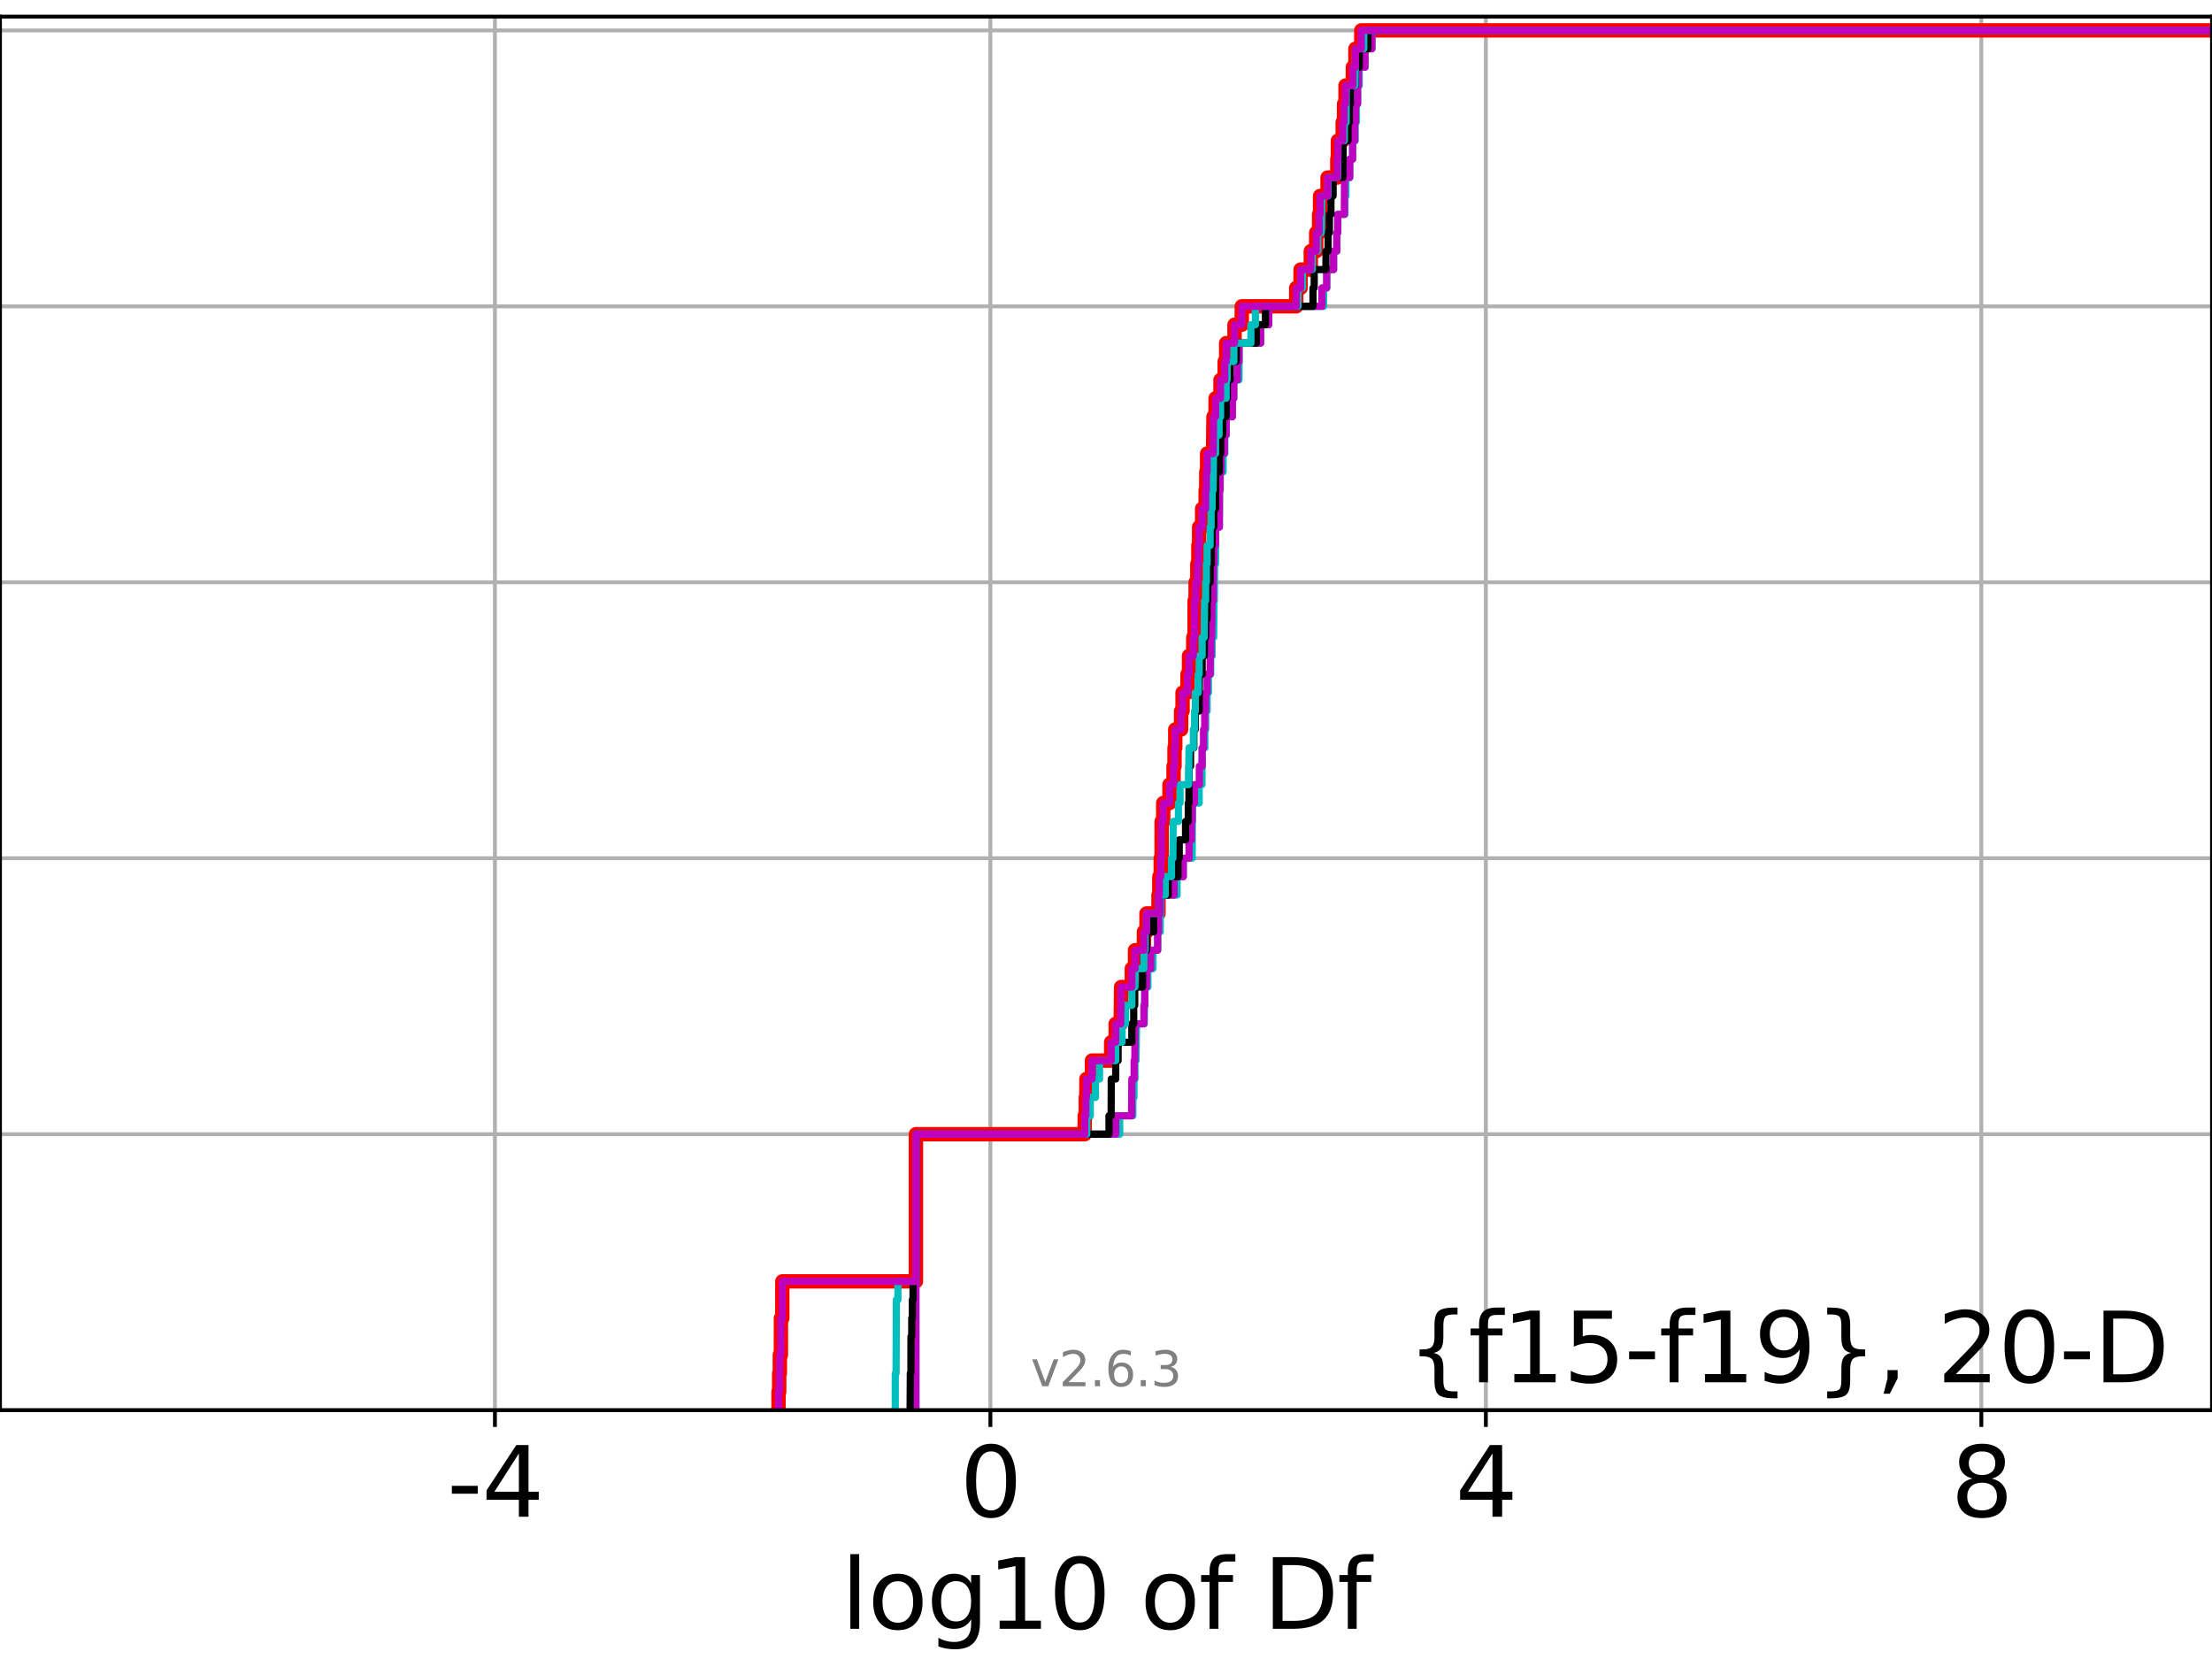 <?xml version="1.0" encoding="utf-8" standalone="no"?>
<!DOCTYPE svg PUBLIC "-//W3C//DTD SVG 1.1//EN"
  "http://www.w3.org/Graphics/SVG/1.1/DTD/svg11.dtd">
<svg xmlns:xlink="http://www.w3.org/1999/xlink" width="460.8pt" height="345.6pt" viewBox="0 0 460.8 345.6" xmlns="http://www.w3.org/2000/svg" version="1.1">
 <defs>
  <style type="text/css">*{stroke-linejoin: round; stroke-linecap: butt}</style>
 </defs>
 <g id="figure_1">
  <g id="patch_1">
   <path d="M 0 345.6 
L 460.8 345.6 
L 460.8 0 
L 0 0 
z
" style="fill: #ffffff"/>
  </g>
  <g id="axes_1">
   <g id="patch_2">
    <path d="M 0 293.76 
L 460.8 293.76 
L 460.8 3.456 
L 0 3.456 
z
" style="fill: #ffffff"/>
   </g>
   <g id="matplotlib.axis_1">
    <g id="xtick_1">
     <g id="line2d_1">
      <path d="M 103.104 293.76 
L 103.104 3.456 
" clip-path="url(#pe3e6d21d10)" style="fill: none; stroke: #b0b0b0; stroke-width: 0.8; stroke-linecap: square"/>
     </g>
     <g id="line2d_2">
      <defs>
       <path id="m107ecb1908" d="M 0 0 
L 0 3.5 
" style="stroke: #000000; stroke-width: 0.8"/>
      </defs>
      <g>
       <use xlink:href="#m107ecb1908" x="103.104" y="293.76" style="stroke: #000000; stroke-width: 0.8"/>
      </g>
     </g>
     <g id="text_1">
      <!-- -4 -->
      <g transform="translate(93.133 315.957) scale(0.2 -0.2)">
       <defs>
        <path id="DejaVuSans-2d" d="M 313 2009 
L 1997 2009 
L 1997 1497 
L 313 1497 
L 313 2009 
z
" transform="scale(0.016)"/>
        <path id="DejaVuSans-34" d="M 2419 4116 
L 825 1625 
L 2419 1625 
L 2419 4116 
z
M 2253 4666 
L 3047 4666 
L 3047 1625 
L 3713 1625 
L 3713 1100 
L 3047 1100 
L 3047 0 
L 2419 0 
L 2419 1100 
L 313 1100 
L 313 1709 
L 2253 4666 
z
" transform="scale(0.016)"/>
       </defs>
       <use xlink:href="#DejaVuSans-2d"/>
       <use xlink:href="#DejaVuSans-34" x="36.084"/>
      </g>
     </g>
    </g>
    <g id="xtick_2">
     <g id="line2d_3">
      <path d="M 206.319 293.76 
L 206.319 3.456 
" clip-path="url(#pe3e6d21d10)" style="fill: none; stroke: #b0b0b0; stroke-width: 0.8; stroke-linecap: square"/>
     </g>
     <g id="line2d_4">
      <g>
       <use xlink:href="#m107ecb1908" x="206.319" y="293.76" style="stroke: #000000; stroke-width: 0.8"/>
      </g>
     </g>
     <g id="text_2">
      <!-- 0 -->
      <g transform="translate(199.956 315.957) scale(0.2 -0.2)">
       <defs>
        <path id="DejaVuSans-30" d="M 2034 4250 
Q 1547 4250 1301 3770 
Q 1056 3291 1056 2328 
Q 1056 1369 1301 889 
Q 1547 409 2034 409 
Q 2525 409 2770 889 
Q 3016 1369 3016 2328 
Q 3016 3291 2770 3770 
Q 2525 4250 2034 4250 
z
M 2034 4750 
Q 2819 4750 3233 4129 
Q 3647 3509 3647 2328 
Q 3647 1150 3233 529 
Q 2819 -91 2034 -91 
Q 1250 -91 836 529 
Q 422 1150 422 2328 
Q 422 3509 836 4129 
Q 1250 4750 2034 4750 
z
" transform="scale(0.016)"/>
       </defs>
       <use xlink:href="#DejaVuSans-30"/>
      </g>
     </g>
    </g>
    <g id="xtick_3">
     <g id="line2d_5">
      <path d="M 309.534 293.76 
L 309.534 3.456 
" clip-path="url(#pe3e6d21d10)" style="fill: none; stroke: #b0b0b0; stroke-width: 0.8; stroke-linecap: square"/>
     </g>
     <g id="line2d_6">
      <g>
       <use xlink:href="#m107ecb1908" x="309.534" y="293.76" style="stroke: #000000; stroke-width: 0.8"/>
      </g>
     </g>
     <g id="text_3">
      <!-- 4 -->
      <g transform="translate(303.171 315.957) scale(0.2 -0.2)">
       <use xlink:href="#DejaVuSans-34"/>
      </g>
     </g>
    </g>
    <g id="xtick_4">
     <g id="line2d_7">
      <path d="M 412.749 293.76 
L 412.749 3.456 
" clip-path="url(#pe3e6d21d10)" style="fill: none; stroke: #b0b0b0; stroke-width: 0.8; stroke-linecap: square"/>
     </g>
     <g id="line2d_8">
      <g>
       <use xlink:href="#m107ecb1908" x="412.749" y="293.76" style="stroke: #000000; stroke-width: 0.8"/>
      </g>
     </g>
     <g id="text_4">
      <!-- 8 -->
      <g transform="translate(406.387 315.957) scale(0.2 -0.2)">
       <defs>
        <path id="DejaVuSans-38" d="M 2034 2216 
Q 1584 2216 1326 1975 
Q 1069 1734 1069 1313 
Q 1069 891 1326 650 
Q 1584 409 2034 409 
Q 2484 409 2743 651 
Q 3003 894 3003 1313 
Q 3003 1734 2745 1975 
Q 2488 2216 2034 2216 
z
M 1403 2484 
Q 997 2584 770 2862 
Q 544 3141 544 3541 
Q 544 4100 942 4425 
Q 1341 4750 2034 4750 
Q 2731 4750 3128 4425 
Q 3525 4100 3525 3541 
Q 3525 3141 3298 2862 
Q 3072 2584 2669 2484 
Q 3125 2378 3379 2068 
Q 3634 1759 3634 1313 
Q 3634 634 3220 271 
Q 2806 -91 2034 -91 
Q 1263 -91 848 271 
Q 434 634 434 1313 
Q 434 1759 690 2068 
Q 947 2378 1403 2484 
z
M 1172 3481 
Q 1172 3119 1398 2916 
Q 1625 2713 2034 2713 
Q 2441 2713 2670 2916 
Q 2900 3119 2900 3481 
Q 2900 3844 2670 4047 
Q 2441 4250 2034 4250 
Q 1625 4250 1398 4047 
Q 1172 3844 1172 3481 
z
" transform="scale(0.016)"/>
       </defs>
       <use xlink:href="#DejaVuSans-38"/>
      </g>
     </g>
    </g>
    <g id="text_5">
     <!-- log10 of Df -->
     <g transform="translate(175.214 339.313) scale(0.2 -0.2)">
      <defs>
       <path id="DejaVuSans-6c" d="M 603 4863 
L 1178 4863 
L 1178 0 
L 603 0 
L 603 4863 
z
" transform="scale(0.016)"/>
       <path id="DejaVuSans-6f" d="M 1959 3097 
Q 1497 3097 1228 2736 
Q 959 2375 959 1747 
Q 959 1119 1226 758 
Q 1494 397 1959 397 
Q 2419 397 2687 759 
Q 2956 1122 2956 1747 
Q 2956 2369 2687 2733 
Q 2419 3097 1959 3097 
z
M 1959 3584 
Q 2709 3584 3137 3096 
Q 3566 2609 3566 1747 
Q 3566 888 3137 398 
Q 2709 -91 1959 -91 
Q 1206 -91 779 398 
Q 353 888 353 1747 
Q 353 2609 779 3096 
Q 1206 3584 1959 3584 
z
" transform="scale(0.016)"/>
       <path id="DejaVuSans-67" d="M 2906 1791 
Q 2906 2416 2648 2759 
Q 2391 3103 1925 3103 
Q 1463 3103 1205 2759 
Q 947 2416 947 1791 
Q 947 1169 1205 825 
Q 1463 481 1925 481 
Q 2391 481 2648 825 
Q 2906 1169 2906 1791 
z
M 3481 434 
Q 3481 -459 3084 -895 
Q 2688 -1331 1869 -1331 
Q 1566 -1331 1297 -1286 
Q 1028 -1241 775 -1147 
L 775 -588 
Q 1028 -725 1275 -790 
Q 1522 -856 1778 -856 
Q 2344 -856 2625 -561 
Q 2906 -266 2906 331 
L 2906 616 
Q 2728 306 2450 153 
Q 2172 0 1784 0 
Q 1141 0 747 490 
Q 353 981 353 1791 
Q 353 2603 747 3093 
Q 1141 3584 1784 3584 
Q 2172 3584 2450 3431 
Q 2728 3278 2906 2969 
L 2906 3500 
L 3481 3500 
L 3481 434 
z
" transform="scale(0.016)"/>
       <path id="DejaVuSans-31" d="M 794 531 
L 1825 531 
L 1825 4091 
L 703 3866 
L 703 4441 
L 1819 4666 
L 2450 4666 
L 2450 531 
L 3481 531 
L 3481 0 
L 794 0 
L 794 531 
z
" transform="scale(0.016)"/>
       <path id="DejaVuSans-20" transform="scale(0.016)"/>
       <path id="DejaVuSans-66" d="M 2375 4863 
L 2375 4384 
L 1825 4384 
Q 1516 4384 1395 4259 
Q 1275 4134 1275 3809 
L 1275 3500 
L 2222 3500 
L 2222 3053 
L 1275 3053 
L 1275 0 
L 697 0 
L 697 3053 
L 147 3053 
L 147 3500 
L 697 3500 
L 697 3744 
Q 697 4328 969 4595 
Q 1241 4863 1831 4863 
L 2375 4863 
z
" transform="scale(0.016)"/>
       <path id="DejaVuSans-44" d="M 1259 4147 
L 1259 519 
L 2022 519 
Q 2988 519 3436 956 
Q 3884 1394 3884 2338 
Q 3884 3275 3436 3711 
Q 2988 4147 2022 4147 
L 1259 4147 
z
M 628 4666 
L 1925 4666 
Q 3281 4666 3915 4102 
Q 4550 3538 4550 2338 
Q 4550 1131 3912 565 
Q 3275 0 1925 0 
L 628 0 
L 628 4666 
z
" transform="scale(0.016)"/>
      </defs>
      <use xlink:href="#DejaVuSans-6c"/>
      <use xlink:href="#DejaVuSans-6f" x="27.783"/>
      <use xlink:href="#DejaVuSans-67" x="88.965"/>
      <use xlink:href="#DejaVuSans-31" x="152.441"/>
      <use xlink:href="#DejaVuSans-30" x="216.064"/>
      <use xlink:href="#DejaVuSans-20" x="279.688"/>
      <use xlink:href="#DejaVuSans-6f" x="311.475"/>
      <use xlink:href="#DejaVuSans-66" x="372.656"/>
      <use xlink:href="#DejaVuSans-20" x="407.861"/>
      <use xlink:href="#DejaVuSans-44" x="439.648"/>
      <use xlink:href="#DejaVuSans-66" x="516.65"/>
     </g>
    </g>
   </g>
   <g id="matplotlib.axis_2">
    <g id="ytick_1">
     <g id="line2d_9">
      <path d="M 0 293.76 
L 460.8 293.76 
" clip-path="url(#pe3e6d21d10)" style="fill: none; stroke: #b0b0b0; stroke-width: 0.8; stroke-linecap: square"/>
     </g>
     <g id="line2d_10">
      <defs>
       <path id="m166606f5d1" d="M 0 0 
L -3.5 0 
" style="stroke: #000000; stroke-width: 0.8"/>
      </defs>
      <g>
       <use xlink:href="#m166606f5d1" x="0" y="293.76" style="stroke: #000000; stroke-width: 0.8"/>
      </g>
     </g>
    </g>
    <g id="ytick_2">
     <g id="line2d_11">
      <path d="M 0 236.274 
L 460.8 236.274 
" clip-path="url(#pe3e6d21d10)" style="fill: none; stroke: #b0b0b0; stroke-width: 0.8; stroke-linecap: square"/>
     </g>
     <g id="line2d_12">
      <g>
       <use xlink:href="#m166606f5d1" x="0" y="236.274" style="stroke: #000000; stroke-width: 0.8"/>
      </g>
     </g>
    </g>
    <g id="ytick_3">
     <g id="line2d_13">
      <path d="M 0 178.788 
L 460.8 178.788 
" clip-path="url(#pe3e6d21d10)" style="fill: none; stroke: #b0b0b0; stroke-width: 0.8; stroke-linecap: square"/>
     </g>
     <g id="line2d_14">
      <g>
       <use xlink:href="#m166606f5d1" x="0" y="178.788" style="stroke: #000000; stroke-width: 0.8"/>
      </g>
     </g>
    </g>
    <g id="ytick_4">
     <g id="line2d_15">
      <path d="M 0 121.302 
L 460.8 121.302 
" clip-path="url(#pe3e6d21d10)" style="fill: none; stroke: #b0b0b0; stroke-width: 0.8; stroke-linecap: square"/>
     </g>
     <g id="line2d_16">
      <g>
       <use xlink:href="#m166606f5d1" x="0" y="121.302" style="stroke: #000000; stroke-width: 0.8"/>
      </g>
     </g>
    </g>
    <g id="ytick_5">
     <g id="line2d_17">
      <path d="M 0 63.816 
L 460.8 63.816 
" clip-path="url(#pe3e6d21d10)" style="fill: none; stroke: #b0b0b0; stroke-width: 0.8; stroke-linecap: square"/>
     </g>
     <g id="line2d_18">
      <g>
       <use xlink:href="#m166606f5d1" x="0" y="63.816" style="stroke: #000000; stroke-width: 0.8"/>
      </g>
     </g>
    </g>
    <g id="ytick_6">
     <g id="line2d_19">
      <path d="M 0 6.33 
L 460.8 6.33 
" clip-path="url(#pe3e6d21d10)" style="fill: none; stroke: #b0b0b0; stroke-width: 0.8; stroke-linecap: square"/>
     </g>
     <g id="line2d_20">
      <g>
       <use xlink:href="#m166606f5d1" x="0" y="6.33" style="stroke: #000000; stroke-width: 0.8"/>
      </g>
     </g>
    </g>
   </g>
   <g id="line2d_21">
    <path d="M 162.182 293.76 
L 162.182 289.928 
L 162.319 289.928 
L 162.319 286.095 
L 162.454 286.095 
L 162.454 282.263 
L 162.679 282.263 
L 162.683 274.598 
L 162.97 274.598 
L 162.978 266.933 
L 190.8 266.933 
L 190.8 236.274 
L 225.967 236.274 
L 225.967 232.442 
L 226.192 232.442 
L 226.192 228.609 
L 226.318 228.609 
L 226.318 224.777 
L 227.476 224.777 
L 227.476 220.944 
L 231.477 220.944 
L 231.477 217.112 
L 232.421 217.112 
L 232.421 213.28 
L 233.466 213.28 
L 233.554 205.615 
L 235.78 205.615 
L 235.78 201.782 
L 236.449 201.782 
L 236.449 197.95 
L 238.302 197.95 
L 238.302 194.118 
L 238.837 194.118 
L 238.837 190.285 
L 241.34 190.285 
L 241.34 186.453 
L 241.515 186.453 
L 241.515 182.621 
L 241.803 182.621 
L 241.803 178.788 
L 241.983 178.788 
L 241.992 171.123 
L 242.324 171.123 
L 242.324 167.291 
L 243.624 167.291 
L 243.624 163.459 
L 244.473 163.459 
L 244.473 159.626 
L 244.675 159.626 
L 244.675 155.794 
L 244.829 155.794 
L 244.829 151.961 
L 246.048 151.961 
L 246.048 148.129 
L 246.35 148.129 
L 246.35 144.297 
L 247.38 144.297 
L 247.38 140.464 
L 247.694 140.464 
L 247.694 136.632 
L 248.583 136.632 
L 248.583 132.799 
L 248.85 132.799 
L 248.864 125.135 
L 249.072 125.135 
L 249.072 121.302 
L 249.427 121.302 
L 249.427 117.47 
L 249.646 117.47 
L 249.646 113.637 
L 249.801 113.637 
L 249.801 109.805 
L 250.433 109.805 
L 250.433 105.973 
L 251.162 105.973 
L 251.162 102.14 
L 251.292 102.14 
L 251.292 98.308 
L 251.467 98.308 
L 251.467 94.475 
L 252.702 94.475 
L 252.795 86.811 
L 253.223 86.811 
L 253.223 82.978 
L 254.253 82.978 
L 254.253 79.146 
L 255.127 79.146 
L 255.127 75.313 
L 255.429 75.313 
L 255.429 71.481 
L 257.174 71.481 
L 257.174 67.649 
L 258.682 67.649 
L 258.682 63.816 
L 270.031 63.816 
L 270.031 59.984 
L 270.939 59.984 
L 270.939 56.151 
L 273.064 56.151 
L 273.064 52.319 
L 274.189 52.319 
L 274.189 48.487 
L 274.799 48.487 
L 274.799 44.654 
L 274.995 44.654 
L 274.995 40.822 
L 276.558 40.822 
L 276.558 36.989 
L 278.584 36.989 
L 278.584 33.157 
L 278.707 33.157 
L 278.707 29.325 
L 279.708 29.325 
L 279.708 25.492 
L 279.992 25.492 
L 279.992 21.66 
L 280.298 21.66 
L 280.298 17.827 
L 281.825 17.827 
L 281.825 13.995 
L 282.358 13.995 
L 282.358 10.163 
L 283.583 10.163 
L 283.583 6.33 
L 283.583 6.33 
L 460.8 6.33 
L 460.8 6.33 
" clip-path="url(#pe3e6d21d10)" style="fill: none; stroke: #ff0000; stroke-width: 3; stroke-linecap: square"/>
   </g>
   <g id="line2d_22">
    <path d="M 190.8 293.76 
L 190.8 236.274 
L 233.249 236.274 
L 233.249 232.442 
L 236.001 232.442 
L 236.001 228.609 
L 236.228 228.609 
L 236.228 224.777 
L 236.44 224.777 
L 236.44 220.944 
L 236.658 220.944 
L 236.768 213.28 
L 238.371 213.28 
L 238.482 205.615 
L 239.131 205.615 
L 239.131 201.782 
L 240.185 201.782 
L 240.185 197.95 
L 241.16 197.95 
L 241.16 194.118 
L 241.698 194.118 
L 241.698 190.285 
L 241.844 190.285 
L 241.844 186.453 
L 245.207 186.453 
L 245.207 182.621 
L 246.49 182.621 
L 246.49 178.788 
L 248.345 178.788 
L 248.432 167.291 
L 249.809 167.291 
L 249.809 163.459 
L 250.396 163.459 
L 250.433 155.794 
L 250.997 155.794 
L 250.997 151.961 
L 251.162 151.961 
L 251.162 148.129 
L 251.467 148.129 
L 251.467 144.297 
L 251.735 144.297 
L 251.735 140.464 
L 252.218 140.464 
L 252.218 136.632 
L 252.504 136.632 
L 252.504 132.799 
L 252.826 132.799 
L 252.905 125.135 
L 252.973 125.135 
L 253.021 117.47 
L 253.223 117.47 
L 253.236 109.805 
L 254.015 109.805 
L 254.042 102.14 
L 254.177 102.14 
L 254.177 98.308 
L 254.801 98.308 
L 254.801 94.475 
L 255.156 94.475 
L 255.156 90.643 
L 255.429 90.643 
L 255.429 86.811 
L 256.725 86.811 
L 256.725 82.978 
L 257.025 82.978 
L 257.025 79.146 
L 258.11 79.146 
L 258.137 71.481 
L 262.613 71.481 
L 262.613 67.649 
L 264.304 67.649 
L 264.304 63.816 
L 275.726 63.816 
L 275.726 59.984 
L 276.408 59.984 
L 276.408 56.151 
L 277.813 56.151 
L 277.813 52.319 
L 278.474 52.319 
L 278.474 48.487 
L 278.701 48.487 
L 278.701 44.654 
L 280.181 44.654 
L 280.181 40.822 
L 280.378 40.822 
L 280.378 36.989 
L 281.165 36.989 
L 281.165 33.157 
L 281.774 33.157 
L 281.774 29.325 
L 282.31 29.325 
L 282.31 25.492 
L 282.538 25.492 
L 282.538 21.66 
L 282.81 21.66 
L 282.81 17.827 
L 283.154 17.827 
L 283.154 13.995 
L 284.349 13.995 
L 284.349 10.163 
L 285.795 10.163 
L 285.795 6.33 
L 285.795 6.33 
L 460.8 6.33 
L 460.8 6.33 
" clip-path="url(#pe3e6d21d10)" style="fill: none; stroke: #00bfbf; stroke-width: 1.5; stroke-linecap: square"/>
   </g>
   <g id="line2d_23">
    <path d="M 190.8 293.76 
L 190.8 236.274 
L 232.421 236.274 
L 232.421 232.442 
L 235.735 232.442 
L 235.78 224.777 
L 236.256 224.777 
L 236.256 220.944 
L 236.416 220.944 
L 236.448 213.28 
L 238.302 213.28 
L 238.302 209.447 
L 238.482 209.447 
L 238.482 205.615 
L 238.837 205.615 
L 238.837 201.782 
L 239.733 201.782 
L 239.733 197.95 
L 241.16 197.95 
L 241.16 194.118 
L 241.34 194.118 
L 241.34 190.285 
L 241.694 190.285 
L 241.694 186.453 
L 244.577 186.453 
L 244.577 182.621 
L 246.49 182.621 
L 246.49 178.788 
L 247.694 178.788 
L 247.694 174.956 
L 248.2 174.956 
L 248.2 171.123 
L 248.359 171.123 
L 248.359 167.291 
L 248.818 167.291 
L 248.818 163.459 
L 249.842 163.459 
L 249.842 159.626 
L 250.433 159.626 
L 250.433 155.794 
L 250.718 155.794 
L 250.718 151.961 
L 250.964 151.961 
L 250.964 148.129 
L 251.162 148.129 
L 251.162 144.297 
L 251.467 144.297 
L 251.467 140.464 
L 252.092 140.464 
L 252.092 136.632 
L 252.26 136.632 
L 252.26 132.799 
L 252.397 132.799 
L 252.504 125.135 
L 252.741 125.135 
L 252.744 117.47 
L 252.905 117.47 
L 252.905 113.637 
L 253.223 113.637 
L 253.223 109.805 
L 254.015 109.805 
L 254.042 102.14 
L 254.177 102.14 
L 254.177 98.308 
L 254.377 98.308 
L 254.377 94.475 
L 255.061 94.475 
L 255.061 90.643 
L 255.429 90.643 
L 255.429 86.811 
L 256.725 86.811 
L 256.725 82.978 
L 257.014 82.978 
L 257.014 79.146 
L 257.761 79.146 
L 257.761 75.313 
L 258.11 75.313 
L 258.11 71.481 
L 262.613 71.481 
L 262.613 67.649 
L 264.304 67.649 
L 264.304 63.816 
L 275.389 63.816 
L 275.389 59.984 
L 276.364 59.984 
L 276.364 56.151 
L 277.813 56.151 
L 277.813 52.319 
L 278.474 52.319 
L 278.474 48.487 
L 278.659 48.487 
L 278.659 44.654 
L 280.055 44.654 
L 280.083 36.989 
L 281.165 36.989 
L 281.165 33.157 
L 281.774 33.157 
L 281.774 29.325 
L 282.214 29.325 
L 282.214 25.492 
L 282.358 25.492 
L 282.358 21.66 
L 282.81 21.66 
L 282.81 17.827 
L 282.98 17.827 
L 282.98 13.995 
L 284.349 13.995 
L 284.349 10.163 
L 285.795 10.163 
L 285.795 6.33 
L 285.795 6.33 
L 460.8 6.33 
L 460.8 6.33 
" clip-path="url(#pe3e6d21d10)" style="fill: none; stroke: #bf00bf; stroke-width: 1.5; stroke-linecap: square"/>
   </g>
   <g id="line2d_24">
    <path d="M 189.59 293.76 
L 189.634 286.095 
L 189.757 286.095 
L 189.769 278.43 
L 189.93 278.43 
L 189.93 274.598 
L 190.059 274.598 
L 190.059 270.766 
L 190.201 270.766 
L 190.201 266.933 
L 190.8 266.933 
L 190.8 236.274 
L 231.022 236.274 
L 231.022 232.442 
L 231.474 232.442 
L 231.492 224.777 
L 232.421 224.777 
L 232.421 220.944 
L 232.92 220.944 
L 232.92 217.112 
L 235.78 217.112 
L 235.78 213.28 
L 236.173 213.28 
L 236.173 209.447 
L 236.384 209.447 
L 236.384 205.615 
L 238.007 205.615 
L 238.007 201.782 
L 238.302 201.782 
L 238.302 197.95 
L 238.837 197.95 
L 238.837 194.118 
L 240.31 194.118 
L 240.31 190.285 
L 241.34 190.285 
L 241.34 186.453 
L 243.365 186.453 
L 243.365 182.621 
L 245.393 182.621 
L 245.393 178.788 
L 245.66 178.788 
L 245.66 174.956 
L 246.97 174.956 
L 246.97 171.123 
L 247.539 171.123 
L 247.539 167.291 
L 247.677 167.291 
L 247.694 159.626 
L 248.013 159.626 
L 248.013 155.794 
L 248.695 155.794 
L 248.695 151.961 
L 248.992 151.961 
L 248.992 148.129 
L 249.797 148.129 
L 249.872 140.464 
L 250.433 140.464 
L 250.433 136.632 
L 250.887 136.632 
L 250.887 132.799 
L 251.162 132.799 
L 251.162 128.967 
L 251.467 128.967 
L 251.467 125.135 
L 251.591 125.135 
L 251.591 121.302 
L 252.092 121.302 
L 252.092 117.47 
L 252.345 117.47 
L 252.345 113.637 
L 252.504 113.637 
L 252.504 109.805 
L 252.853 109.805 
L 252.853 105.973 
L 253.223 105.973 
L 253.263 98.308 
L 253.999 98.308 
L 253.999 94.475 
L 254.284 94.475 
L 254.284 90.643 
L 254.722 90.643 
L 254.722 86.811 
L 255.429 86.811 
L 255.429 82.978 
L 255.659 82.978 
L 255.659 79.146 
L 256.263 79.146 
L 256.263 75.313 
L 257.555 75.313 
L 257.555 71.481 
L 261.721 71.481 
L 261.721 67.649 
L 263.614 67.649 
L 263.614 63.816 
L 273.521 63.816 
L 273.521 59.984 
L 273.774 59.984 
L 273.774 56.151 
L 276.22 56.151 
L 276.22 52.319 
L 276.662 52.319 
L 276.662 48.487 
L 276.943 48.487 
L 276.943 44.654 
L 277.263 44.654 
L 277.263 40.822 
L 277.714 40.822 
L 277.714 36.989 
L 279.728 36.989 
L 279.812 29.325 
L 280.822 29.325 
L 280.822 25.492 
L 281.096 25.492 
L 281.096 21.66 
L 281.312 21.66 
L 281.312 17.827 
L 282.358 17.827 
L 282.358 13.995 
L 283.159 13.995 
L 283.159 10.163 
L 284.979 10.163 
L 284.979 6.33 
L 284.979 6.33 
L 460.8 6.33 
L 460.8 6.33 
" clip-path="url(#pe3e6d21d10)" style="fill: none; stroke: #000000; stroke-width: 1.5; stroke-linecap: square"/>
   </g>
   <g id="line2d_25">
    <path d="M 186.497 293.76 
L 186.501 286.095 
L 186.668 286.095 
L 186.726 270.766 
L 187.054 270.766 
L 187.054 266.933 
L 190.8 266.933 
L 190.8 236.274 
L 226.393 236.274 
L 226.393 232.442 
L 227.133 232.442 
L 227.133 228.609 
L 228.204 228.609 
L 228.204 224.777 
L 229.054 224.777 
L 229.054 220.944 
L 232.421 220.944 
L 232.421 217.112 
L 233.743 217.112 
L 233.743 213.28 
L 234.473 213.28 
L 234.473 209.447 
L 235.78 209.447 
L 235.78 205.615 
L 236.438 205.615 
L 236.438 201.782 
L 238.302 201.782 
L 238.302 197.95 
L 238.56 197.95 
L 238.56 194.118 
L 238.837 194.118 
L 238.837 190.285 
L 241.34 190.285 
L 241.34 186.453 
L 242.736 186.453 
L 242.736 182.621 
L 244.045 182.621 
L 244.045 178.788 
L 244.337 178.788 
L 244.396 171.123 
L 245.488 171.123 
L 245.488 167.291 
L 245.827 167.291 
L 245.827 163.459 
L 247.621 163.459 
L 247.694 155.794 
L 248.6 155.794 
L 248.6 151.961 
L 248.853 151.961 
L 248.853 148.129 
L 249.011 148.129 
L 249.011 144.297 
L 249.616 144.297 
L 249.616 140.464 
L 249.813 140.464 
L 249.813 136.632 
L 250.433 136.632 
L 250.433 132.799 
L 250.858 132.799 
L 250.937 125.135 
L 251.162 125.135 
L 251.162 121.302 
L 251.309 121.302 
L 251.309 117.47 
L 251.467 117.47 
L 251.467 113.637 
L 252.092 113.637 
L 252.092 109.805 
L 252.296 109.805 
L 252.296 105.973 
L 252.504 105.973 
L 252.504 102.14 
L 252.702 102.14 
L 252.8 94.475 
L 253.223 94.475 
L 253.223 90.643 
L 253.953 90.643 
L 253.953 86.811 
L 254.267 86.811 
L 254.267 82.978 
L 255.429 82.978 
L 255.429 79.146 
L 255.627 79.146 
L 255.627 75.313 
L 257.048 75.313 
L 257.048 71.481 
L 260.584 71.481 
L 260.584 67.649 
L 261.531 67.649 
L 261.531 63.816 
L 270.394 63.816 
L 270.394 59.984 
L 271.342 59.984 
L 271.342 56.151 
L 273.371 56.151 
L 273.371 52.319 
L 274.499 52.319 
L 274.499 48.487 
L 275.25 48.487 
L 275.338 40.822 
L 276.639 40.822 
L 276.639 36.989 
L 278.654 36.989 
L 278.738 29.325 
L 280.052 29.325 
L 280.052 25.492 
L 280.431 25.492 
L 280.449 17.827 
L 282.279 17.827 
L 282.358 10.163 
L 284.107 10.163 
L 284.107 6.33 
L 284.107 6.33 
L 460.8 6.33 
L 460.8 6.33 
" clip-path="url(#pe3e6d21d10)" style="fill: none; stroke: #00bfbf; stroke-width: 1.5; stroke-linecap: square"/>
   </g>
   <g id="line2d_26">
    <path d="M 162.189 293.76 
L 162.189 289.928 
L 162.353 289.928 
L 162.455 282.263 
L 162.679 282.263 
L 162.721 274.598 
L 162.978 274.598 
L 162.981 266.933 
L 190.8 266.933 
L 190.8 236.274 
L 225.967 236.274 
L 225.967 232.442 
L 226.192 232.442 
L 226.192 228.609 
L 226.318 228.609 
L 226.318 224.777 
L 227.476 224.777 
L 227.476 220.944 
L 231.477 220.944 
L 231.477 217.112 
L 232.421 217.112 
L 232.421 213.28 
L 233.466 213.28 
L 233.554 205.615 
L 235.78 205.615 
L 235.78 201.782 
L 236.449 201.782 
L 236.449 197.95 
L 238.302 197.95 
L 238.302 194.118 
L 238.837 194.118 
L 238.837 190.285 
L 241.34 190.285 
L 241.34 186.453 
L 241.515 186.453 
L 241.515 182.621 
L 241.803 182.621 
L 241.803 178.788 
L 241.983 178.788 
L 241.992 171.123 
L 242.324 171.123 
L 242.324 167.291 
L 243.624 167.291 
L 243.624 163.459 
L 244.473 163.459 
L 244.473 159.626 
L 244.675 159.626 
L 244.675 155.794 
L 244.829 155.794 
L 244.829 151.961 
L 246.048 151.961 
L 246.048 148.129 
L 246.35 148.129 
L 246.35 144.297 
L 247.38 144.297 
L 247.38 140.464 
L 247.694 140.464 
L 247.694 136.632 
L 248.583 136.632 
L 248.583 132.799 
L 248.85 132.799 
L 248.864 125.135 
L 249.072 125.135 
L 249.072 121.302 
L 249.427 121.302 
L 249.427 117.47 
L 249.646 117.47 
L 249.646 113.637 
L 249.801 113.637 
L 249.801 109.805 
L 250.433 109.805 
L 250.433 105.973 
L 251.162 105.973 
L 251.162 102.14 
L 251.292 102.14 
L 251.292 98.308 
L 251.467 98.308 
L 251.467 94.475 
L 252.702 94.475 
L 252.795 86.811 
L 253.223 86.811 
L 253.223 82.978 
L 254.253 82.978 
L 254.253 79.146 
L 255.131 79.146 
L 255.131 75.313 
L 255.429 75.313 
L 255.429 71.481 
L 257.174 71.481 
L 257.174 67.649 
L 258.682 67.649 
L 258.682 63.816 
L 270.031 63.816 
L 270.031 59.984 
L 270.939 59.984 
L 270.939 56.151 
L 273.064 56.151 
L 273.064 52.319 
L 274.189 52.319 
L 274.189 48.487 
L 274.799 48.487 
L 274.799 44.654 
L 274.995 44.654 
L 274.995 40.822 
L 276.558 40.822 
L 276.558 36.989 
L 278.584 36.989 
L 278.584 33.157 
L 278.707 33.157 
L 278.707 29.325 
L 279.708 29.325 
L 279.708 25.492 
L 279.992 25.492 
L 279.992 21.66 
L 280.298 21.66 
L 280.298 17.827 
L 281.825 17.827 
L 281.825 13.995 
L 282.358 13.995 
L 282.358 10.163 
L 283.583 10.163 
L 283.583 6.33 
L 283.583 6.33 
L 460.8 6.33 
L 460.8 6.33 
" clip-path="url(#pe3e6d21d10)" style="fill: none; stroke: #bf00bf; stroke-width: 1.5; stroke-linecap: square"/>
   </g>
   <g id="patch_3">
    <path d="M 0 293.76 
L 0 3.456 
" style="fill: none; stroke: #000000; stroke-width: 0.8; stroke-linejoin: miter; stroke-linecap: square"/>
   </g>
   <g id="patch_4">
    <path d="M 460.8 293.76 
L 460.8 3.456 
" style="fill: none; stroke: #000000; stroke-width: 0.8; stroke-linejoin: miter; stroke-linecap: square"/>
   </g>
   <g id="patch_5">
    <path d="M 0 293.76 
L 460.8 293.76 
" style="fill: none; stroke: #000000; stroke-width: 0.8; stroke-linejoin: miter; stroke-linecap: square"/>
   </g>
   <g id="patch_6">
    <path d="M 0 3.456 
L 460.8 3.456 
" style="fill: none; stroke: #000000; stroke-width: 0.8; stroke-linejoin: miter; stroke-linecap: square"/>
   </g>
   <g id="text_6">
    <!-- {f15-f19}, 20-D -->
    <g transform="translate(293.159 287.954) scale(0.2 -0.2)">
     <defs>
      <path id="DejaVuSans-7b" d="M 3272 -594 
L 3272 -1044 
L 3078 -1044 
Q 2300 -1044 2036 -812 
Q 1772 -581 1772 109 
L 1772 856 
Q 1772 1328 1603 1509 
Q 1434 1691 991 1691 
L 800 1691 
L 800 2138 
L 991 2138 
Q 1438 2138 1605 2317 
Q 1772 2497 1772 2963 
L 1772 3713 
Q 1772 4403 2036 4633 
Q 2300 4863 3078 4863 
L 3272 4863 
L 3272 4416 
L 3059 4416 
Q 2619 4416 2484 4278 
Q 2350 4141 2350 3700 
L 2350 2925 
Q 2350 2434 2208 2212 
Q 2066 1991 1722 1913 
Q 2069 1828 2209 1606 
Q 2350 1384 2350 897 
L 2350 122 
Q 2350 -319 2484 -456 
Q 2619 -594 3059 -594 
L 3272 -594 
z
" transform="scale(0.016)"/>
      <path id="DejaVuSans-35" d="M 691 4666 
L 3169 4666 
L 3169 4134 
L 1269 4134 
L 1269 2991 
Q 1406 3038 1543 3061 
Q 1681 3084 1819 3084 
Q 2600 3084 3056 2656 
Q 3513 2228 3513 1497 
Q 3513 744 3044 326 
Q 2575 -91 1722 -91 
Q 1428 -91 1123 -41 
Q 819 9 494 109 
L 494 744 
Q 775 591 1075 516 
Q 1375 441 1709 441 
Q 2250 441 2565 725 
Q 2881 1009 2881 1497 
Q 2881 1984 2565 2268 
Q 2250 2553 1709 2553 
Q 1456 2553 1204 2497 
Q 953 2441 691 2322 
L 691 4666 
z
" transform="scale(0.016)"/>
      <path id="DejaVuSans-39" d="M 703 97 
L 703 672 
Q 941 559 1184 500 
Q 1428 441 1663 441 
Q 2288 441 2617 861 
Q 2947 1281 2994 2138 
Q 2813 1869 2534 1725 
Q 2256 1581 1919 1581 
Q 1219 1581 811 2004 
Q 403 2428 403 3163 
Q 403 3881 828 4315 
Q 1253 4750 1959 4750 
Q 2769 4750 3195 4129 
Q 3622 3509 3622 2328 
Q 3622 1225 3098 567 
Q 2575 -91 1691 -91 
Q 1453 -91 1209 -44 
Q 966 3 703 97 
z
M 1959 2075 
Q 2384 2075 2632 2365 
Q 2881 2656 2881 3163 
Q 2881 3666 2632 3958 
Q 2384 4250 1959 4250 
Q 1534 4250 1286 3958 
Q 1038 3666 1038 3163 
Q 1038 2656 1286 2365 
Q 1534 2075 1959 2075 
z
" transform="scale(0.016)"/>
      <path id="DejaVuSans-7d" d="M 800 -594 
L 1019 -594 
Q 1456 -594 1589 -459 
Q 1722 -325 1722 122 
L 1722 897 
Q 1722 1384 1862 1606 
Q 2003 1828 2350 1913 
Q 2003 1991 1862 2212 
Q 1722 2434 1722 2925 
L 1722 3700 
Q 1722 4144 1589 4280 
Q 1456 4416 1019 4416 
L 800 4416 
L 800 4863 
L 997 4863 
Q 1775 4863 2036 4633 
Q 2297 4403 2297 3713 
L 2297 2963 
Q 2297 2497 2465 2317 
Q 2634 2138 3078 2138 
L 3272 2138 
L 3272 1691 
L 3078 1691 
Q 2634 1691 2465 1509 
Q 2297 1328 2297 856 
L 2297 109 
Q 2297 -581 2036 -812 
Q 1775 -1044 997 -1044 
L 800 -1044 
L 800 -594 
z
" transform="scale(0.016)"/>
      <path id="DejaVuSans-2c" d="M 750 794 
L 1409 794 
L 1409 256 
L 897 -744 
L 494 -744 
L 750 256 
L 750 794 
z
" transform="scale(0.016)"/>
      <path id="DejaVuSans-32" d="M 1228 531 
L 3431 531 
L 3431 0 
L 469 0 
L 469 531 
Q 828 903 1448 1529 
Q 2069 2156 2228 2338 
Q 2531 2678 2651 2914 
Q 2772 3150 2772 3378 
Q 2772 3750 2511 3984 
Q 2250 4219 1831 4219 
Q 1534 4219 1204 4116 
Q 875 4013 500 3803 
L 500 4441 
Q 881 4594 1212 4672 
Q 1544 4750 1819 4750 
Q 2544 4750 2975 4387 
Q 3406 4025 3406 3419 
Q 3406 3131 3298 2873 
Q 3191 2616 2906 2266 
Q 2828 2175 2409 1742 
Q 1991 1309 1228 531 
z
" transform="scale(0.016)"/>
     </defs>
     <use xlink:href="#DejaVuSans-7b"/>
     <use xlink:href="#DejaVuSans-66" x="63.623"/>
     <use xlink:href="#DejaVuSans-31" x="98.828"/>
     <use xlink:href="#DejaVuSans-35" x="162.451"/>
     <use xlink:href="#DejaVuSans-2d" x="226.074"/>
     <use xlink:href="#DejaVuSans-66" x="262.158"/>
     <use xlink:href="#DejaVuSans-31" x="297.363"/>
     <use xlink:href="#DejaVuSans-39" x="360.986"/>
     <use xlink:href="#DejaVuSans-7d" x="424.609"/>
     <use xlink:href="#DejaVuSans-2c" x="488.232"/>
     <use xlink:href="#DejaVuSans-20" x="520.02"/>
     <use xlink:href="#DejaVuSans-32" x="551.807"/>
     <use xlink:href="#DejaVuSans-30" x="615.43"/>
     <use xlink:href="#DejaVuSans-2d" x="679.053"/>
     <use xlink:href="#DejaVuSans-44" x="715.137"/>
    </g>
   </g>
   <g id="text_7">
    <!-- v2.6.3 -->
    <g style="fill: #808080" transform="translate(214.719 288.777) scale(0.1 -0.1)">
     <defs>
      <path id="DejaVuSans-76" d="M 191 3500 
L 800 3500 
L 1894 563 
L 2988 3500 
L 3597 3500 
L 2284 0 
L 1503 0 
L 191 3500 
z
" transform="scale(0.016)"/>
      <path id="DejaVuSans-2e" d="M 684 794 
L 1344 794 
L 1344 0 
L 684 0 
L 684 794 
z
" transform="scale(0.016)"/>
      <path id="DejaVuSans-36" d="M 2113 2584 
Q 1688 2584 1439 2293 
Q 1191 2003 1191 1497 
Q 1191 994 1439 701 
Q 1688 409 2113 409 
Q 2538 409 2786 701 
Q 3034 994 3034 1497 
Q 3034 2003 2786 2293 
Q 2538 2584 2113 2584 
z
M 3366 4563 
L 3366 3988 
Q 3128 4100 2886 4159 
Q 2644 4219 2406 4219 
Q 1781 4219 1451 3797 
Q 1122 3375 1075 2522 
Q 1259 2794 1537 2939 
Q 1816 3084 2150 3084 
Q 2853 3084 3261 2657 
Q 3669 2231 3669 1497 
Q 3669 778 3244 343 
Q 2819 -91 2113 -91 
Q 1303 -91 875 529 
Q 447 1150 447 2328 
Q 447 3434 972 4092 
Q 1497 4750 2381 4750 
Q 2619 4750 2861 4703 
Q 3103 4656 3366 4563 
z
" transform="scale(0.016)"/>
      <path id="DejaVuSans-33" d="M 2597 2516 
Q 3050 2419 3304 2112 
Q 3559 1806 3559 1356 
Q 3559 666 3084 287 
Q 2609 -91 1734 -91 
Q 1441 -91 1130 -33 
Q 819 25 488 141 
L 488 750 
Q 750 597 1062 519 
Q 1375 441 1716 441 
Q 2309 441 2620 675 
Q 2931 909 2931 1356 
Q 2931 1769 2642 2001 
Q 2353 2234 1838 2234 
L 1294 2234 
L 1294 2753 
L 1863 2753 
Q 2328 2753 2575 2939 
Q 2822 3125 2822 3475 
Q 2822 3834 2567 4026 
Q 2313 4219 1838 4219 
Q 1578 4219 1281 4162 
Q 984 4106 628 3988 
L 628 4550 
Q 988 4650 1302 4700 
Q 1616 4750 1894 4750 
Q 2613 4750 3031 4423 
Q 3450 4097 3450 3541 
Q 3450 3153 3228 2886 
Q 3006 2619 2597 2516 
z
" transform="scale(0.016)"/>
     </defs>
     <use xlink:href="#DejaVuSans-76"/>
     <use xlink:href="#DejaVuSans-32" x="59.18"/>
     <use xlink:href="#DejaVuSans-2e" x="122.803"/>
     <use xlink:href="#DejaVuSans-36" x="154.59"/>
     <use xlink:href="#DejaVuSans-2e" x="218.213"/>
     <use xlink:href="#DejaVuSans-33" x="250"/>
    </g>
   </g>
  </g>
 </g>
 <defs>
  <clipPath id="pe3e6d21d10">
   <rect x="0" y="3.456" width="460.8" height="290.304"/>
  </clipPath>
 </defs>
</svg>
